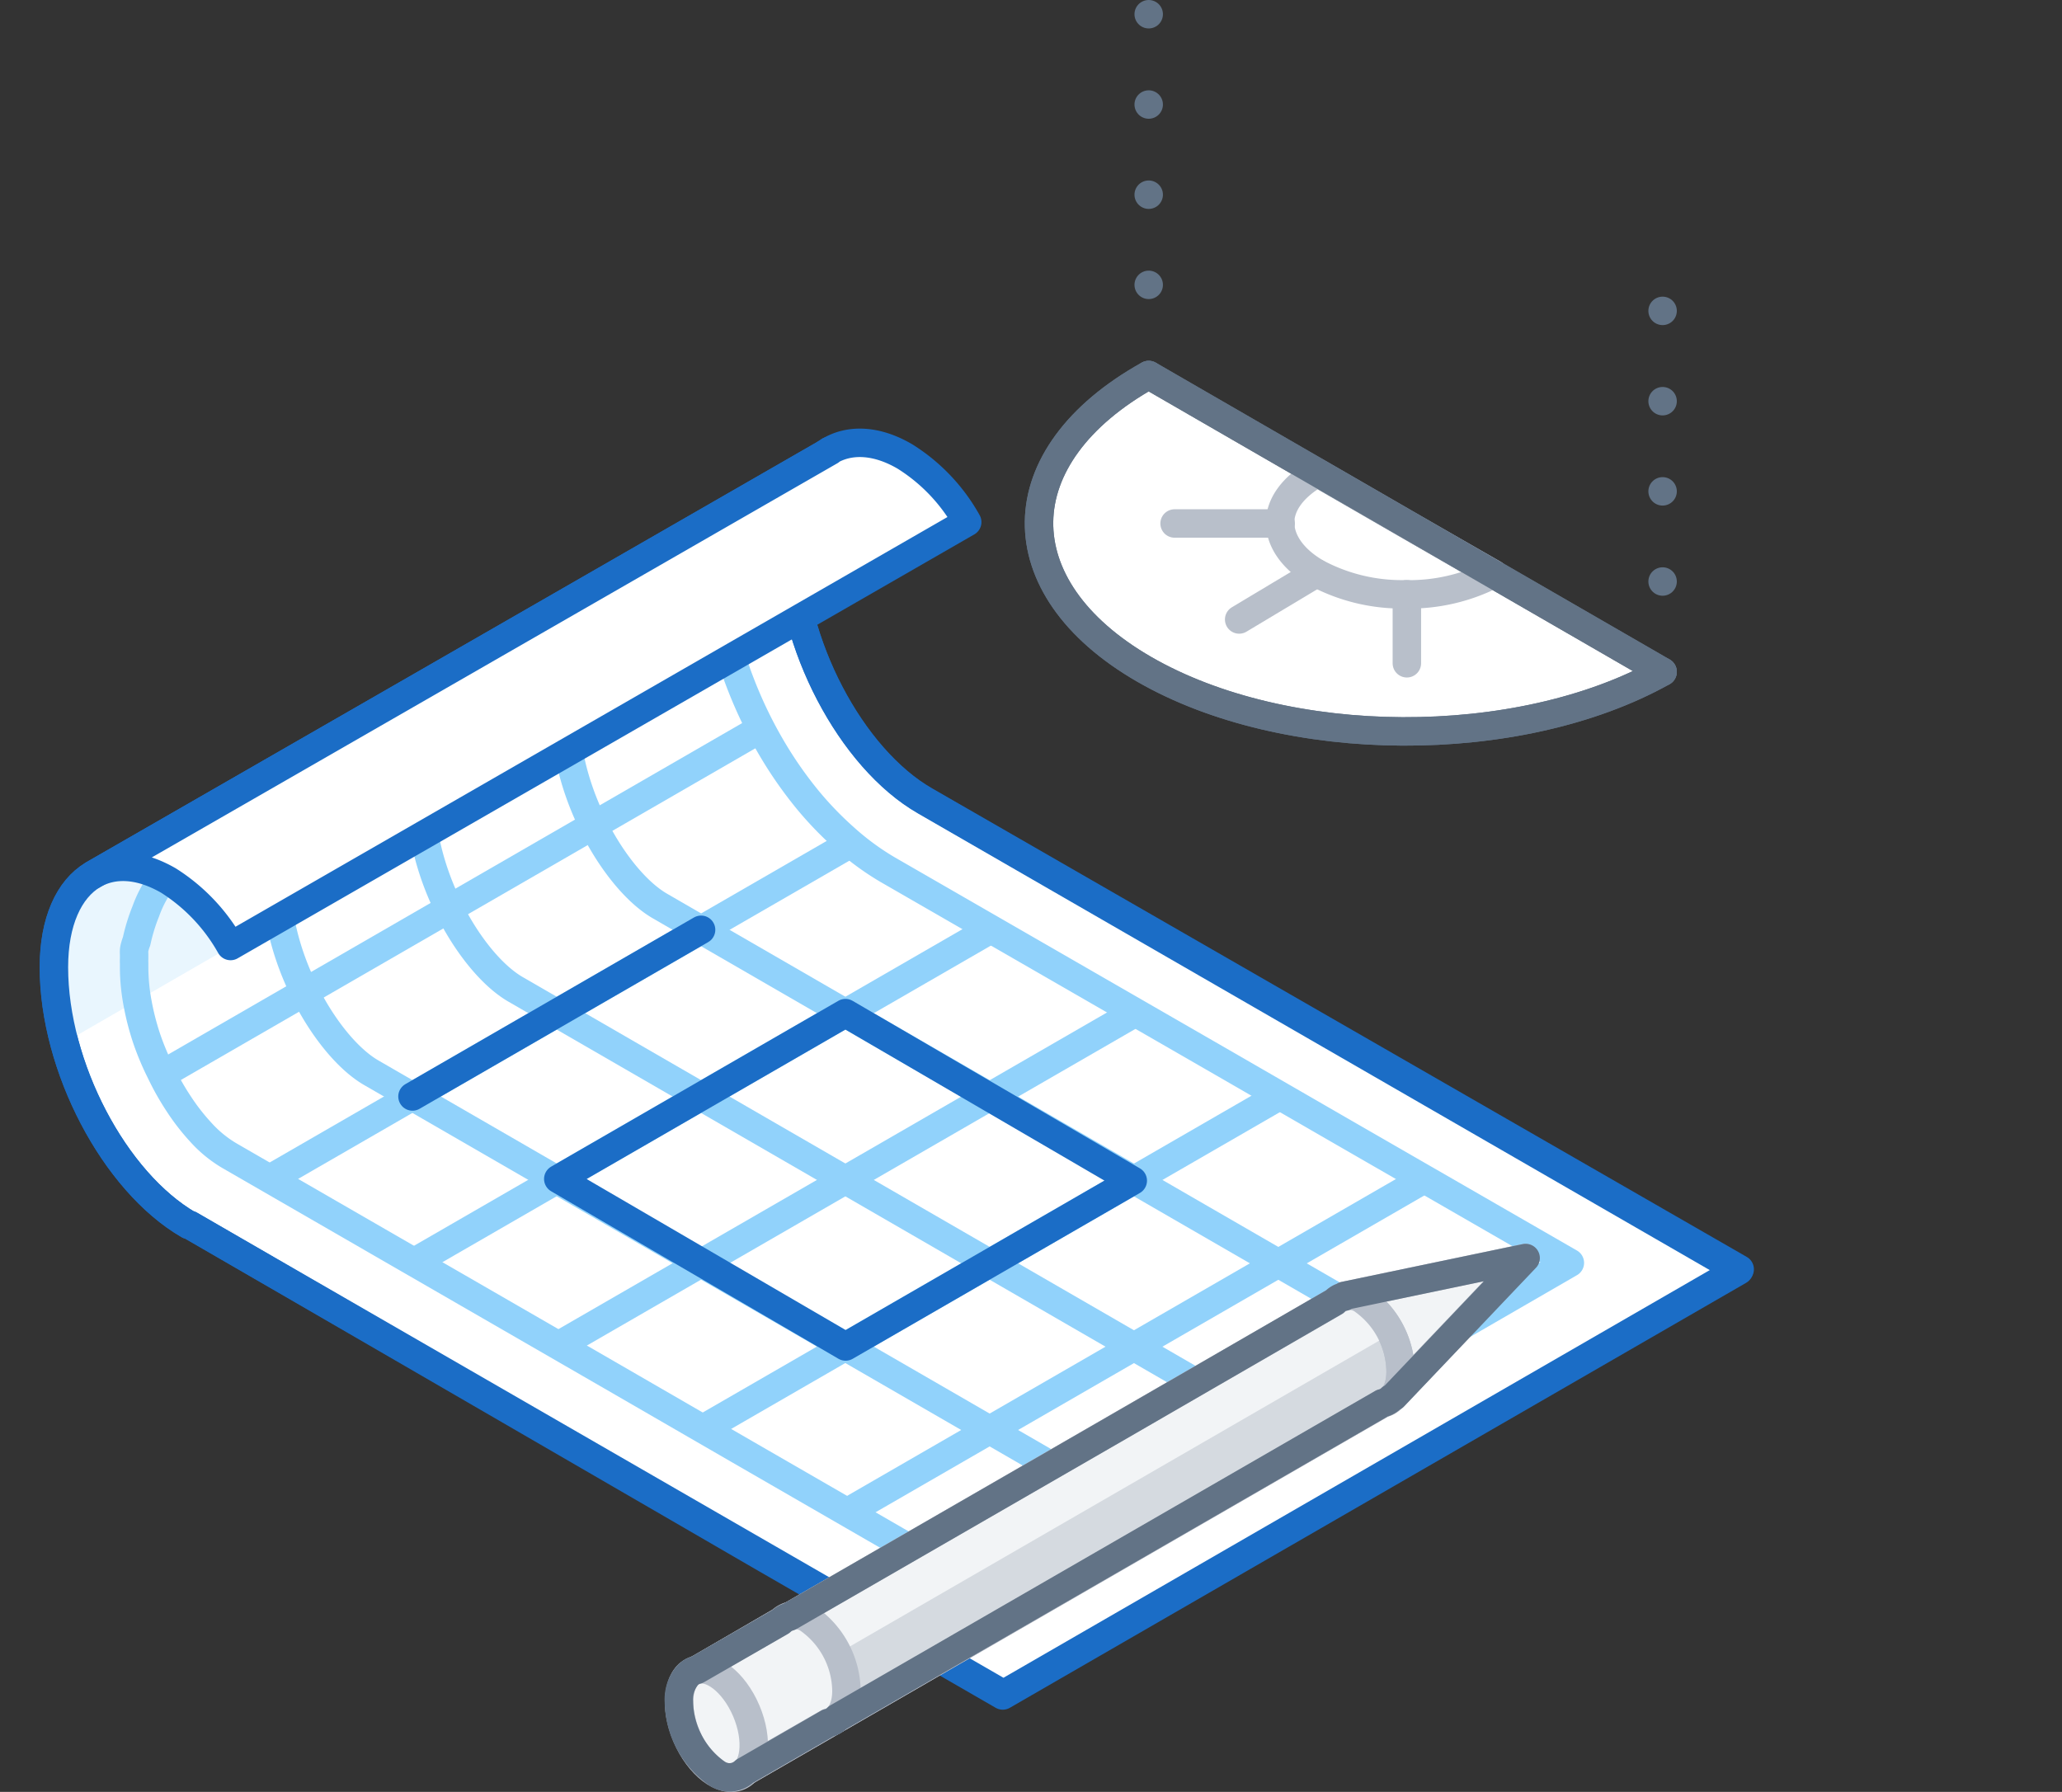 <svg xmlns="http://www.w3.org/2000/svg" xmlns:xlink="http://www.w3.org/1999/xlink" viewBox="0 0 144.97 126"><rect x="0" y="0" width="144.97" height="126" fill="#333333" stroke="none"/><defs><style>.cls-1,.cls-10,.cls-5,.cls-6,.cls-8,.cls-9{fill:none;}.cls-2,.cls-7{fill:#fff;}.cls-2,.cls-6{stroke:#1b6dc6;}.cls-10,.cls-11,.cls-12,.cls-2,.cls-5,.cls-6,.cls-7,.cls-8,.cls-9{stroke-linecap:round;stroke-linejoin:round;stroke-width:2px;}.cls-3{fill:#e9f6fe;}.cls-4{clip-path:url(#clip-path);}.cls-5{stroke:#91d2fb;}.cls-10,.cls-7,.cls-9{stroke:#627386;}.cls-11,.cls-12,.cls-8{stroke:#b8bfca;}.cls-10{stroke-dasharray:0 6.34;}.cls-11,.cls-13{fill:#f2f4f6;}.cls-12{fill:#d5dae0;}</style><clipPath id="clip-path"><path class="cls-1" d="M16,81.29C12.86,79.5,9.32,73.43,9.32,68A5,5,0,0,1,9.6,66.2L50.4,42.7c1.37,7.63,6,15.07,11.86,18.45l47.93,27.67L69.6,112.26Z"/></clipPath></defs><title>blueprints</title><g id="Layer_2" data-name="Layer 2"><g id="Illustrations"><g id="blueprints"><path class="cls-2" d="M65.05,56.31c-5.24-3-9.48-11.13-9.48-18.11,0-3.22,1-5.49,2.73-6.49l.05,0L6.53,61.52l0,0c-1.68,1-2.74,3.28-2.74,6.49,0,7,4.25,15.09,9.48,18.12l.07,0,57.21,33,51.76-29.88Z"/><path class="cls-3" d="M55.57,38.2c0-3.22,1-5.49,2.73-6.49l.05,0L6.53,61.52l0,0c-1.68,1-2.74,3.28-2.74,6.49a20.4,20.4,0,0,0,.74,5.3l51.8-29.91A20.76,20.76,0,0,1,55.57,38.2Z"/><g class="cls-4"><line class="cls-5" x1="143.97" y1="57.6" x2="53.89" y2="109.61"/><line class="cls-5" x1="126.37" y1="56.04" x2="43.72" y2="103.76"/><line class="cls-5" x1="108.78" y1="54.48" x2="33.57" y2="97.9"/><line class="cls-5" x1="91.19" y1="52.91" x2="28.99" y2="88.82"/><line class="cls-5" x1="73.6" y1="51.35" x2="18.85" y2="82.96"/><line class="cls-5" x1="69.91" y1="41.76" x2="11.29" y2="75.61"/></g><path class="cls-5" d="M19.32,60.41a13.15,13.15,0,0,0-2.16-.49,8.18,8.18,0,0,0-2.21,0,5.4,5.4,0,0,0-3.7,2.21,8.3,8.3,0,0,0-1,1.95A12.93,12.93,0,0,0,9.6,66.2a1.9,1.9,0,0,0-.1.29,2.05,2.05,0,0,0-.07.31,2.51,2.51,0,0,0,0,.31c0,.09,0,.2,0,.31a3,3,0,0,0,0,.31c0,.1,0,.2,0,.31a13.75,13.75,0,0,0,.25,2.54,17.93,17.93,0,0,0,.64,2.47,19,19,0,0,0,1,2.37,18.28,18.28,0,0,0,1.26,2.22,15.15,15.15,0,0,0,1.56,2,8.55,8.55,0,0,0,2,1.63l8.94,5.16,8.94,5.16,8.94,5.16,8.94,5.17,8.94,5.16,8.94,5.16,6.76-3.91,6.77-3.9,6.76-3.91,6.77-3.91,6.77-3.9,6.76-3.91-8-4.61-8-4.61-8-4.62-8-4.61-8-4.61-8-4.61a18.66,18.66,0,0,1-3-2.21,24,24,0,0,1-2.61-2.71,28.54,28.54,0,0,1-2.18-3.06,30.85,30.85,0,0,1-1.77-3.31,31.81,31.81,0,0,1-1.36-3.51,29,29,0,0,1-.9-3.65l-5.18,2.95-5.18,3-5.18,3-5.18,2.95-5.18,3Z"/><path class="cls-5" d="M49.76,42.83c-4-1.26-8.35-.86-9.72,5.79a5,5,0,0,0-.27,1.84c0,5.39,3.53,11.46,6.63,13.25l53.64,31"/><path class="cls-5" d="M39.61,48.69c-4-1.26-8.35-.87-9.72,5.79a5,5,0,0,0-.27,1.84c0,5.39,3.53,11.46,6.63,13.25l53.64,31"/><path class="cls-5" d="M29.47,54.55c-4.06-1.27-8.36-.87-9.72,5.79a5,5,0,0,0-.28,1.84c0,5.39,3.54,11.46,6.63,13.25l53.65,31"/><path class="cls-6" d="M53.9,109.64l16.6,9.58,51.76-29.88-57.21-33c-5.24-3-9.48-11.13-9.48-18.11,0-3.22,1-5.49,2.73-6.49l.05,0L6.53,61.52l0,0c-1.68,1-2.74,3.28-2.74,6.49,0,7,4.25,15.09,9.48,18.12l.07,0L53.9,109.64"/><path class="cls-2" d="M68,36.71a12.76,12.76,0,0,0-4.36-4.6c-2-1.18-3.9-1.25-5.32-.4l.05,0L6.53,61.52l0,0c1.42-.84,3.28-.78,5.32.4a12.92,12.92,0,0,1,4.36,4.6Z"/><polyline class="cls-5" points="110.19 88.82 100.04 94.68 89.89 100.54"/><polyline class="cls-5" points="89.89 100.54 79.75 106.4 69.6 112.26"/><path class="cls-7" d="M116.89,47.24c-5.07,2.83-11.69,4.22-18.29,4.19s-13.17-1.49-18.16-4.37S73,40.42,73.05,36.68s2.63-7.48,7.71-10.31L98.83,36.81Z"/><line class="cls-8" x1="92.56" y1="40.3" x2="87.12" y2="43.56"/><line class="cls-8" x1="90.04" y1="36.81" x2="82.58" y2="36.81"/><line class="cls-8" x1="98.91" y1="41.79" x2="98.91" y2="46.64"/><path class="cls-8" d="M105,40.36a12.9,12.9,0,0,1-6.23,1.43,12.72,12.72,0,0,1-6.2-1.49C90.85,39.31,90,38,90,36.74s.9-2.53,2.62-3.49l6.17,3.56Z"/><path class="cls-9" d="M116.89,47.24c-5.07,2.83-11.69,4.22-18.29,4.19s-13.17-1.49-18.16-4.37S73,40.42,73.05,36.68s2.63-7.48,7.71-10.31L98.83,36.81Z"/><line class="cls-9" x1="116.89" y1="47.24" x2="116.89" y2="47.24"/><line class="cls-10" x1="116.89" y1="40.89" x2="116.89" y2="25.04"/><line class="cls-9" x1="116.89" y1="21.86" x2="116.89" y2="21.86"/><line class="cls-9" x1="80.76" y1="26.37" x2="80.76" y2="26.37"/><line class="cls-10" x1="80.76" y1="20.03" x2="80.76" y2="4.17"/><line class="cls-9" x1="80.76" y1="1" x2="80.76" y2="1"/><polygon class="cls-11" points="97.84 98.33 107.23 88.46 94.51 91.12 97.84 98.33"/><path class="cls-12" d="M48.36,117.8,93.85,91.54a1.55,1.55,0,0,1,2-.11,6.26,6.26,0,0,1,2.62,5c0,1.27-.51,2.08-1.27,2.25L52.3,124.62Z"/><path class="cls-13" d="M97.83,93.77a5.31,5.31,0,0,0-2-2.34,1.55,1.55,0,0,0-2,.11L48.36,117.8l2,3.4Z"/><path class="cls-8" d="M48.36,117.8,93.85,91.54a1.55,1.55,0,0,1,2-.11,6.26,6.26,0,0,1,2.62,5c0,1.27-.51,2.08-1.27,2.25L52.3,124.62Z"/><path class="cls-11" d="M48.36,117.8,54.89,114a1.54,1.54,0,0,1,2-.12,6.28,6.28,0,0,1,2.62,5c0,1.27-.51,2.08-1.27,2.25l-6,3.44Z"/><ellipse class="cls-11" cx="50.37" cy="121.19" rx="2.28" ry="4.03" transform="translate(-43.43 29.4) rotate(-23.05)"/><path class="cls-9" d="M98,98.2l9.26-9.74L94.51,91.12l0,.06a1.43,1.43,0,0,0-.28.07,1.41,1.41,0,0,0-.4.29L78.69,100.3,55.48,113.69a1.41,1.41,0,0,0-.59.34L49,117.42a1.38,1.38,0,0,0-.66.38h0a2.62,2.62,0,0,0-.61,1.87,6.3,6.3,0,0,0,2.62,5,1.55,1.55,0,0,0,2-.12l5.87-3.39a1.31,1.31,0,0,0,.66-.38l38.3-22.11a1.32,1.32,0,0,0,.63-.35h0Z"/><polygon class="cls-6" points="39.25 82.9 59.44 71.24 79.64 83.02 59.45 94.68 39.25 82.9"/><line class="cls-6" x1="49.29" y1="65.38" x2="29" y2="77.1"/><rect class="cls-1" width="126" height="126"/></g></g></g></svg>